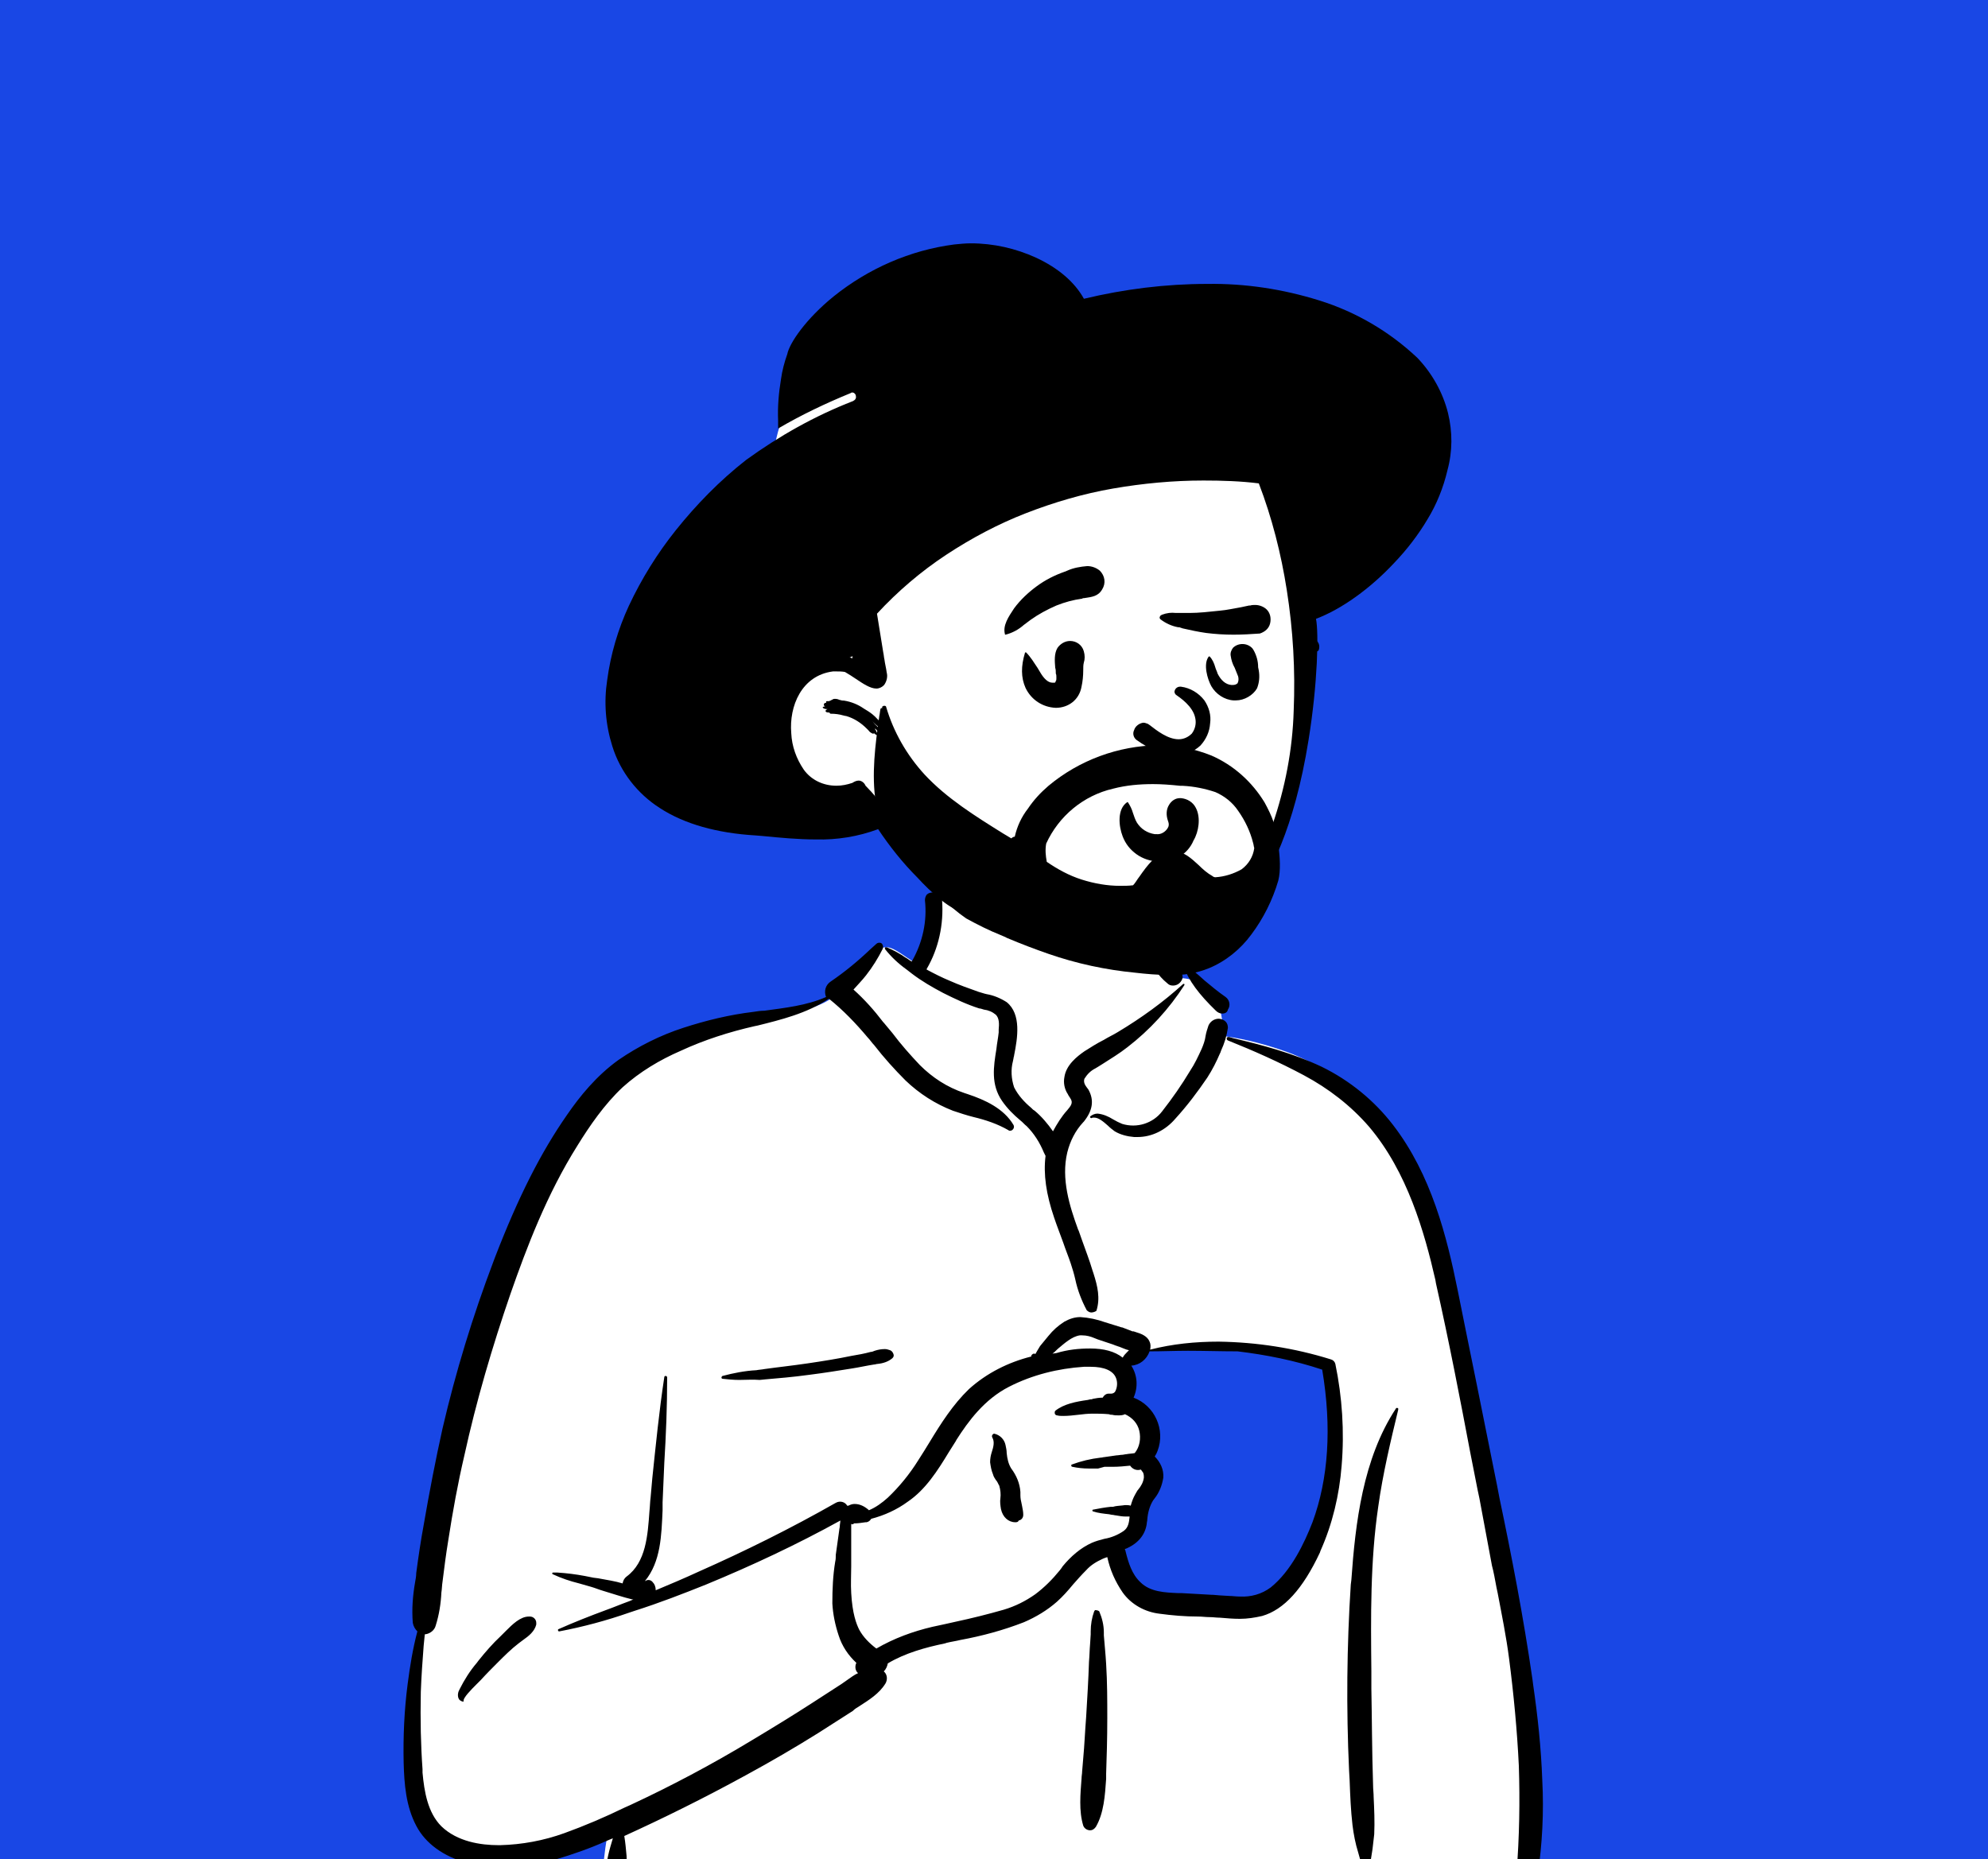 <?xml version="1.0" encoding="utf-8"?>
<!-- Generator: Adobe Illustrator 25.0.0, SVG Export Plug-In . SVG Version: 6.00 Build 0)  -->
<svg version="1.1" id="Warstwa_1" xmlns="http://www.w3.org/2000/svg" xmlns:xlink="http://www.w3.org/1999/xlink" x="0px" y="0px"
	 viewBox="0 0 347.8 325.3" style="enable-background:new 0 0 347.8 325.3;" xml:space="preserve">
<style type="text/css">
	.st0{fill:#1947E5;}
	.st1{fill:#FFFFFF;}
</style>
<rect class="st0" width="347.8" height="325.3"/>
<g id="FACE" transform="translate(107.474 62.723)">
	<path id="_Ink-3" d="M106.4,78.6c-1.9,0-3.7-0.9-4.9-2.3c-0.9-1.1-1.4-2.5-1.2-3.9c0-0.4,0.4-0.7,0.8-0.6c0.3,0,0.7,0.2,0.9,0.4
		l0.1,0.2c0.9,1.2,2.1,2.7,3.8,2.7c0.2,0,0.4,0,0.6-0.1c0.8-0.2,1.5-0.7,2-1.3c0.3-0.4,0.5-0.9,0.6-1.4c0.1-0.4,0.2-0.8,0.4-1.2
		c0.4-0.6,1-1,1.8-1c0.9,0,1.8,0.6,2,1.5c0.3,1.4-0.1,2.9-1,4c-1.3,1.8-3.3,2.9-5.5,3.1L106.4,78.6z M108.2,64.9L108.2,64.9
		c-2-0.1-4-0.5-5.8-1.3c-0.7-0.3-1.1-1-0.9-1.7c0.1-0.7,0.7-1.2,1.4-1.2c0.2,0,0.4,0,0.5,0.1l0.3,0.1c1.5,0.8,3.1,1.2,4.8,1.4
		c1.1,0.1,2.1-0.4,2.6-1.4c0.3-0.7,0.3-1.5,0-2.3c-0.7-1.5-2.8-2.7-4.5-3.3c-0.3-0.1-0.4-0.4-0.4-0.7c0.1-0.4,0.5-0.7,0.9-0.7h0.2
		c1.7,0,3.4,0.6,4.7,1.7c1.1,1,1.7,2.3,1.9,3.7c0.2,1.3-0.2,2.7-1.1,3.7C111.6,64.4,109.9,65,108.2,64.9z M81,53.8
		c-0.2,0-0.5-0.2-0.5-0.4c-0.1-0.2,0-0.4,0.1-0.5c2.1-1.8,4.6-3.2,7.3-4c-0.4-0.6-0.5-1.4-0.2-2.1c0-0.2,0.1-0.3,0.1-0.4l0.1-0.3
		c0-0.1,0-0.3,0.1-0.4l0,0c0.2-0.7,0.7-1.2,1.3-1.4c0.2,0,0.3-0.1,0.5-0.1c0.3,0,0.5,0.1,0.8,0.2c0.9,0.2,1.6,0.9,1.8,1.7
		c0,0.1,0,0.1,0.1,0.2v0.1l-0.1-0.3c0,0.2,0.1,0.3,0.2,0.4c0.1,0.1,0.1,0.2,0.2,0.4c0.1,0.3,0.1,0.7,0.1,1.1c0.3,0,0.6,0,0.8,0H94
		c1.4,0.1,3,0.4,3.9,1.7c0.2,0.4,0.3,0.9,0.1,1.4c-0.1,0.4-0.5,0.7-0.9,0.8c-0.2,0-0.3,0-0.5,0c-0.6,0-1.3-0.2-1.9-0.4
		c-0.5-0.2-1-0.3-1.5-0.4C92.8,51,92.3,51,91.9,51c-0.9,0-1.7,0.1-2.6,0.3c-1.5,0.3-3.1,0.8-4.5,1.3c-1,0.3-2,0.7-3.1,1l-0.3,0.1
		C81.1,53.8,81.1,53.8,81,53.8z M121.8,51.7c-0.4,0-0.8-0.2-0.9-0.6V51c-0.3-0.7-1.2-1.1-2.5-1.1c-0.4,0-0.8,0-1.2,0.1
		c-0.8,0.1-1.5,0.3-2.3,0.5c-0.2,0.1-0.5,0.2-0.8,0.3l-0.3,0.1c-0.1,0-0.6,0.3-0.6,0.4l0,0h0.1l0,0c0.1,0,0.1,0,0.1,0.1
		c0,0,0,0.1-0.1,0.1s-0.2,0.1-0.3,0.1c-0.2,0-0.4-0.1-0.5-0.3c-0.2-0.2-0.3-0.4-0.2-0.7c0.1-0.9,1.3-1.5,2.1-1.8
		c0.1,0,0.2-0.1,0.3-0.1l0,0c0.3-0.1,0.6-0.3,0.9-0.4c-0.2-0.3-0.3-0.6-0.4-0.9c-0.1-0.3-0.2-0.6-0.2-0.9c0-0.2,0-0.3,0-0.5l0,0
		c0-0.1,0-0.2,0-0.3l0,0c0-0.4,0.2-0.7,0.4-1c0.2-0.3,0.6-0.4,0.9-0.4c0.4,0,0.7,0.1,1,0.4l0.1,0.1c0.6,0.3,1,0.8,1.3,1.3
		s0.5,1.1,0.5,1.7c1.4,0,2.7,0.5,3.7,1.6c0.4,0.4,0.5,0.9,0.4,1.4l-0.1,0.3C123,51.2,122.5,51.6,121.8,51.7z M79.8,44
		c-0.3,0-0.5-0.2-0.6-0.4c-0.3-0.9,0-2.2,0.9-3.8c0.8-1.3,1.8-2.3,3-3.1c1.3-0.8,2.7-1.4,4.2-1.8l0.4-0.1c0.3-0.1,0.5-0.2,0.8-0.3
		c0.8-0.3,1.7-0.5,2.6-0.6c0.8,0,1.5,0.3,2.1,0.8c0.7,0.7,0.8,1.8,0.3,2.6c-0.9,1.4-2.1,1.5-3.6,1.6c-0.3,0-0.6,0-0.9,0.1
		c-1.3,0.1-2.7,0.5-3.9,1c-1,0.4-2,1-2.9,1.7c-0.4,0.3-0.8,0.7-1.1,1.1C80.7,43.2,80.3,43.6,79.8,44C80,44,79.9,44,79.8,44z
		 M121.7,41.3c-0.7,0-1.3-0.4-1.7-1v-0.1c-1.5-2.1-3.8-3.6-6.4-4.1h-0.3c-0.3-0.1-0.6-0.1-0.8-0.1c-0.1,0-0.2,0-0.3,0
		c-0.2,0-0.4,0.1-0.5,0.2c0,0.1,0,0.1,0,0.2c0,0.1-0.1,0.1-0.2,0.1h-0.1c-0.3-0.1-0.5-0.4-0.6-0.8c0-0.4,0.2-0.9,0.5-1.2
		c0.7-0.7,2.1-1,4-1c3.3,0.1,6.4,1.8,8.1,4.6c0.3,0.4,0.4,1,0.2,1.4c-0.1,0.6-0.5,1.1-1,1.4C122.4,41.2,122,41.3,121.7,41.3z"/>
</g>
<g id="BODY_1_" transform="translate(8.119 147.941)">
	<path id="_Background_1_" class="st1" d="M99,183.9L99,183.9c-0.6,0-1.1-0.2-1.5-0.7c-0.4-0.6-0.6-1.3-0.5-2
		c0.3-1.7,0.5-3.4,0.7-5.1c0.1-1,0.3-1.9,0.4-2.9c-5.3,1.4-10.7,2.2-16.1,2.2c-4.6,0-9.2-0.6-13.6-1.9c-0.1-0.1-0.1-0.2-0.1-0.3
		s0.3-0.2,0.8-0.2c0.2,0,0.4,0,0.6,0h0.1c0.2,0,0.3,0,0.4,0s0.2,0,0.3,0c-3.5-2.4-5.5-6-6.2-11c-0.6-4.4-0.1-9.3,0.4-13.6
		c0.1-1.2,0.2-2.4,0.3-3.5c0.8-5.2,1.6-10.7,2.3-15.9c3.5-27,7.3-55,23.2-77.5c4.1-5.6,9.2-10.4,14.9-14.2
		c5.7-3.9,12.3-6.4,19.2-7.4l0.4-0.1c0.7-0.1,1.4-0.2,2-0.2c3.5-0.4,7.1-0.8,10.1-2.7c1.5-1.3,2.8-2.8,3.9-4.4
		c1.8-2.4,3.4-4.7,6-4.7l0,0c0.9,0,2.1,0.8,3.4,1.7c0.6,0.4,1.2,0.8,1.9,1.2c0.1-1.4,0.5-2.8,1.1-4.1c0.4-0.9,0.6-1.8,0.8-2.7v-0.2
		c0.1-0.4,0.1-0.9,0.1-1.3c0.1-1.8,0.3-3.6,2.5-5.4c3.8-2.9,11.2-4.9,18-4.9c3.2,0,7.7,0.4,10.8,2.5c4.8,3.4,6.5,8.2,8.3,13.3
		c0.6,1.9,1.3,3.8,2.2,5.7c0.7-0.3,1.4-0.5,2.2-0.4c1.4,0,2.7,0.4,3.9,1.1c1.1,0.6,2,1.5,2.4,2.6c0.6,0.7,0.9,2.3,1.1,3.7
		c0.1,1,0.4,1.9,0.7,2.8c3.6,0.5,7.2,1.5,10.6,2.7c3,1.1,5.8,2.6,8.4,4.4c4.8,3.3,8.6,7.8,11.4,12.9c5.6,10.2,7.7,23.4,9.6,37.1
		c1.4,7.8,3.3,15.8,5.2,23.5c2.4,10,4.9,20.3,6.3,30.6c0.7,5.1,1.1,10.3,1.2,15.4c0.1,5.2-0.3,10.4-1.2,15.6
		c0.6,0.9,1.2,1.9,1.6,2.9c0.5,0.9,0.5,2.1,0,3s-1.4,1.5-2.4,1.5H257c-0.8-0.1-1.7-0.2-2.5-0.2c-2.1-0.2-4.2-0.4-6.3-0.5
		c-4.3-0.2-8.9-0.2-14.1-0.2c-3,0-6.3,0-10.4,0.1h-1.1c-16.5,0.2-33.3,0.5-49.5,0.8l0,0C148.5,183.3,123.6,183.8,99,183.9z
		 M189,92.1L189,92.1c-0.6,2.4,0.3,4.4,1.3,6.5c0.5,1.1,1,2.2,1.4,3.4c0.2,1.1,0.2,2.2,0.1,3.2c0,0.5-0.1,0.9-0.1,1.3
		c0.1,0.8,0.4,1.5,0.8,2.2c0.4,0.9,0.9,1.9,0.8,2.7c-0.5,2.1-1.3,4.1-2.3,6c-0.9,1.6-1.6,3.3-2.1,5.1c-0.5,1.7-0.4,3.4,0.2,5
		c1.5,3,6.1,4.5,9.2,5.5l0,0c1.8,0.6,3.7,1,5.7,0.9c3,0,6.1-0.6,8.9-1.7c3-1.2,5.2-2.8,6.5-4.8c1.2-1.8,2.6-5.4,3.7-8.3
		c0.7-1.8,1.3-3.3,1.7-4.2l0.3-3.6c0.7-9.4,1.2-18.7-0.8-20c-4.5-3.1-12.6-3.8-18.6-3.8c-7.1,0-13.2,0.9-13.5,1.1s-0.6,0.4-0.8,0.5
		c-0.6,0.3-1.1,0.7-1.5,1.3c-0.5,0.1-1.1,0.2-1.8,0.3c-0.4,0.1-0.6,0.4-0.6,0.7c0.1,0.5,0.6,0.8,1.1,0.7
		C188.6,92.2,188.8,92.1,189,92.1L189,92.1z"/>
	<path id="_Ink_1_" d="M99.4,182.3c-0.3,0-0.6-0.1-0.9-0.2h-0.1l-0.1-0.1c-0.8-0.5-1.1-1.4-0.9-2.2c0.4-1.1,0.7-2.1,0.9-3.2
		c0.2-0.9,0.5-1.9,0.8-2.9l-0.5,0.2l-0.7,0.3c-2.9,1.3-5.8,2.3-8.8,3.2s-6.1,1.3-9.2,1.4c-2.1,0-4.2-0.3-6.3-0.8
		c-4.1-1.1-7.3-3.4-8.9-6.5c-1.8-3.4-2.1-7.3-2.2-11c-0.1-4.6,0.1-9.2,0.7-13.8c0.4-3.1,0.9-6.2,1.7-9.2c-0.4-0.4-0.7-0.9-0.8-1.5
		c-0.2-2.4,0-4.8,0.4-7.1c0.1-0.5,0.2-1.1,0.2-1.6c0.4-3,0.8-5.7,1.3-8.4c1-5.8,2.1-11.5,3.3-16.9c2.3-9.9,5.3-19.7,8.9-29.2
		l0.3-0.8c4.1-10.6,8-18.3,12.6-24.9c2.2-3.2,5.1-6.8,9-9.6c3.5-2.4,7.3-4.3,11.3-5.6s8.1-2.3,12.3-2.8c0.6-0.1,1.3-0.2,1.9-0.2
		c3.6-0.5,7.4-0.9,10.8-2.4c-0.4-1-0.1-2.1,0.8-2.7c2.5-1.7,4.8-3.6,7-5.7l0,0c0.3-0.3,0.7-0.6,1-0.9c0.1-0.1,0.3-0.2,0.5-0.2
		c0.3,0,0.5,0.1,0.6,0.4c0.1,0.2,0.1,0.5,0,0.7c-0.8,1.6-1.8,3.2-2.9,4.6c-0.7,0.9-1.5,1.7-2.2,2.5c1.9,1.7,3.6,3.6,5.2,5.7l0.1,0.1
		c0.5,0.6,1,1.2,1.5,1.8c1.5,2,3.1,3.8,4.8,5.6c2.2,2.2,4.8,3.9,7.8,4.9l0.6,0.2c3,1,6.3,2.5,8,5.4c0.1,0.2,0.1,0.4,0,0.6
		c-0.1,0.2-0.3,0.4-0.6,0.4c-0.1,0-0.2,0-0.3-0.1c-1.9-1.1-4-1.8-6.1-2.3c-1.2-0.3-2.4-0.7-3.6-1.1c-3.1-1.2-5.9-3-8.3-5.3
		c-1.9-1.9-3.8-4-5.5-6.2c-0.4-0.4-0.7-0.9-1.1-1.3c-2.1-2.5-4.3-4.8-6.8-6.8c-3.9,2.6-8.5,3.7-12.5,4.7l-0.5,0.1
		c-4.4,1-8.8,2.4-12.9,4.3c-3.7,1.6-7.2,3.7-10.2,6.4c-3.2,3-5.8,6.8-7.9,10.2c-5.4,8.6-8.9,17.9-11.7,25.9
		c-3.2,9.3-6,18.8-8.1,28.4c-1.1,4.7-2,9.6-2.8,14.8c-0.4,2.4-0.7,4.8-1,7.2c-0.1,0.6-0.1,1.3-0.2,1.9c-0.1,2-0.4,3.9-1,5.8
		c-0.2,0.8-1,1.4-1.8,1.5h-0.1l-0.2,2c-0.2,2.6-0.4,5.3-0.5,8.1c-0.1,4.9,0,9.4,0.3,13.5v0.6c0.3,3.3,0.9,7,3.3,9.4
		c2.8,2.7,6.9,3.3,10,3.3h0.3c3.8-0.1,7.6-0.8,11.2-2.1s7.1-2.8,10.6-4.5l0.9-0.4c7.1-3.3,14.3-7.1,21.4-11.4
		c3.5-2.1,7.1-4.3,10.5-6.5c1.7-1.1,3.4-2.2,5.1-3.3c0.3-0.2,0.7-0.5,1-0.7c0.6-0.4,1.2-0.9,1.9-1.2c-0.5-0.4-0.6-1.2-0.3-1.8
		c-1.4-1.3-2.5-2.9-3.1-4.8c-0.6-1.8-1-3.7-1.1-5.6c0-2.5,0.1-4.9,0.5-7.3c0.1-0.4,0.1-0.8,0.1-1.2c0.2-1.5,0.4-2.9,0.6-4.3
		c0-0.2,0.1-0.5,0.1-0.7c0-0.3,0.1-0.7,0.1-1c-7.6,4.2-15.5,7.9-23.5,11.2c-4,1.6-8.1,3.2-12.5,4.6l-0.9,0.3
		c-4,1.4-8.1,2.5-12.3,3.3l0,0c-0.1,0-0.2-0.1-0.2-0.2c0-0.1,0-0.2,0.1-0.2c2.7-1.2,5.5-2.3,8.2-3.3c1.4-0.5,2.8-1.1,4.2-1.6
		l0.7-0.3c-0.1,0-0.2,0-0.2,0c-1.7-0.4-3.4-1-5.1-1.5c-0.7-0.2-1.4-0.5-2.1-0.7s-1.4-0.4-2.1-0.6c-1.6-0.4-3.1-0.9-4.6-1.6
		c-0.1,0-0.1-0.1-0.1-0.2s0.1-0.1,0.2-0.1c0.2,0,0.5,0,0.7,0c1.6,0.1,3.2,0.3,4.8,0.6c0.5,0.1,1,0.2,1.5,0.3l0.8,0.1
		c1.6,0.3,3,0.5,4.3,0.9c0.1-0.5,0.3-0.9,0.7-1.2c3.4-2.5,3.7-7.2,4-11.4c0.1-0.9,0.1-1.7,0.2-2.4l0.3-3.4
		c0.6-5.7,1.2-11.8,2.1-17.7c0-0.1,0.1-0.2,0.2-0.2c0.2,0,0.3,0.1,0.3,0.3c0,5-0.2,10-0.5,14.9c-0.1,2.3-0.2,4.6-0.3,6.9v1.2v0.2
		c-0.2,4.4-0.3,9-3.1,12.4c0.2-0.1,0.4-0.2,0.6-0.2c0.3,0,0.5,0.1,0.7,0.3c0.4,0.4,0.6,0.9,0.6,1.5c2.4-1,5-2.1,7.6-3.3
		c7.9-3.5,16-7.5,23.9-12c0.7-0.4,1.6-0.2,2,0.5l0,0h0.1l0,0h0.1l0,0c0.4-0.2,0.7-0.3,1.1-0.3c0.9,0,1.7,0.4,2.4,1c0,0,0,0,0.1,0.1
		l0,0c1.2-0.5,2.3-1.3,3.3-2.2c2-1.9,3.8-4.1,5.3-6.5c0.7-1.1,1.4-2.2,2-3.2c2-3.3,4.1-6.6,6.9-9.3c3.1-2.8,6.9-4.7,10.9-5.7
		c0-0.1,0-0.2,0.1-0.3c0.1-0.1,0.2-0.2,0.4-0.2c0.1,0,0.2,0,0.2,0.1l0,0l0.4-0.7c0.2-0.3,0.4-0.7,0.5-0.8c0.5-0.6,0.9-1.1,1.4-1.7
		c0.8-1,1.7-1.8,2.8-2.5c0.9-0.5,1.8-0.8,2.8-0.8c1.5,0.1,2.9,0.4,4.3,0.9l0,0c1,0.3,1.9,0.6,2.9,0.9l0,0h0.1L190,85h0.2l0.3,0.1
		c1,0.3,2.1,0.7,2.5,1.7c0.2,0.4,0.2,0.9,0.1,1.4c3.9-1,7.9-1.4,12-1.4c6.6,0.1,13.2,1.1,19.6,3.1c0.4,0.1,0.7,0.4,0.8,0.8
		c1.2,5.8,1.6,11.8,1.1,17.8c-0.4,5.1-1.6,10.2-3.7,14.9l-0.1,0.3c-3,6.4-6.3,10-10.1,11.1c-1.3,0.3-2.6,0.5-3.9,0.5
		c-1.2,0-2.3-0.1-3.5-0.2l0,0c-0.6,0-1.2-0.1-1.8-0.1c-0.7,0-1.3-0.1-2-0.1c-2.3,0-4.6-0.2-6.8-0.5c-2.5-0.3-4.9-1.6-6.4-3.7
		c-1.3-1.9-2.2-3.9-2.7-6.2c-0.3,0.1-0.6,0.2-0.8,0.3c-1.1,0.5-2.1,1.1-2.9,2c-0.8,0.8-1.6,1.7-2.3,2.5c-0.9,1.1-1.8,2.1-2.8,3
		c-1.7,1.5-3.7,2.7-5.8,3.6c-3.6,1.4-7.3,2.4-11.1,3.1l0,0c-0.8,0.2-1.6,0.3-2.4,0.5l-0.3,0.1c-3.4,0.7-7,1.7-10,3.5
		c-0.1,0.5-0.3,1-0.7,1.4c0.6,0.5,0.7,1.4,0.3,2.1c-1.1,1.8-2.9,2.9-4.6,4c-0.3,0.2-0.7,0.4-1,0.7l-0.1,0.1c-2,1.3-4.1,2.6-6.1,3.9
		c-4,2.5-8.1,4.9-12.7,7.4c-7.3,4-14.4,7.5-21.2,10.6c0.2,1.2,0.3,2.4,0.4,3.5c0,1,0.1,1.9,0.2,2.9l0.1,0.3c0.2,0.7-0.1,1.5-0.6,2
		l-0.1,0.1l0,0H101l0,0l0,0c-0.1,0.1-0.1,0.1-0.2,0.2l-0.1,0.1C100.1,182.2,99.8,182.3,99.4,182.3z M140.8,118.7L140.8,118.7
		c0,0.2,0,0.3,0,0.5l0,0l0,0c0,0.3,0,0.5,0,0.8c0,1.1,0,2.3,0,3.5c0,0.9,0,1.8,0,2.6c0,1.5-0.1,3.1,0,4.7c0.2,3.6,0.9,5.4,1.4,6.4
		c0.7,1.3,1.8,2.4,3,3.3c3.1-1.8,6.4-3,9.8-3.8c1.4-0.3,2.8-0.6,4.1-0.9c2.8-0.6,5.6-1.3,8.4-2.1c2-0.6,3.8-1.5,5.5-2.7
		c1.6-1.2,3-2.6,4.3-4.2l0,0l0.3-0.4l0.2-0.3c1.4-1.7,3.1-3.2,5.1-4.1c0.7-0.3,1.4-0.5,2.2-0.7c1.2-0.2,2.4-0.7,3.4-1.4
		c0.8-0.6,0.9-1.5,1-2.4v-0.1c-0.2,0-0.4,0-0.7,0c-0.6,0-1.1-0.1-1.7-0.2c-0.2,0-0.4-0.1-0.7-0.1l-0.5-0.1c-0.9-0.1-1.9-0.2-2.8-0.5
		c-0.1,0-0.1-0.1-0.1-0.2s0.1-0.1,0.1-0.1c1-0.2,2.1-0.4,3.1-0.5h0.1h0.3l0.4-0.1c0.6-0.1,1.1-0.1,1.7-0.2c0.3,0,0.7,0,1,0.1
		c0.2-0.7,0.4-1.3,0.8-2c0.2-0.3,0.3-0.6,0.5-0.8c0.5-0.6,0.9-1.3,1-2.1c0-0.3,0-0.7-0.2-1l-0.1-0.1c-0.1-0.1-0.1-0.2-0.2-0.3h-0.1
		c-0.7,0.2-1.4-0.1-1.8-0.7c-1,0.1-2,0.2-3,0.2c-0.5,0-1,0-1.5,0L184,109c-0.5,0-1.1,0-1.7,0c-0.9,0-1.9-0.1-2.8-0.3
		c-0.1,0-0.2-0.1-0.2-0.2s0-0.2,0.1-0.2c1.6-0.6,3.3-1,5-1.2c0.3,0,0.5-0.1,0.7-0.1c0.7-0.1,1.4-0.2,2.1-0.3c0.3,0,0.7-0.1,1-0.1
		c0.2,0,0.5-0.1,0.7-0.1c0.5-0.1,1-0.1,1.5-0.2c0.9-1.1,1.1-2.6,0.8-3.9s-1.2-2.3-2.5-2.9c-0.4,0.2-0.8,0.2-1.2,0.2
		c-0.3,0-0.7,0-1-0.1c-0.2,0-0.4,0-0.6-0.1c-1.1-0.1-2-0.1-2.9-0.1h0c-0.8,0-1.7,0.1-2.5,0.2c-0.9,0.1-1.7,0.2-2.6,0.2
		c-0.4,0-0.7,0-1.1-0.1c-0.2,0-0.4-0.2-0.4-0.4c0-0.1,0-0.3,0.1-0.4c1.5-1.2,3.6-1.6,5.7-1.9l0.4-0.1c0.2,0,0.3,0,0.5-0.1l0,0
		c0.5-0.1,1.1-0.2,1.7-0.2c0.2-0.4,0.6-0.7,1-0.7c0.1,0,0.3,0,0.4,0h0.1l0,0c0.3,0,0.6-0.2,0.7-0.4c0.4-0.8,0.4-1.7,0.1-2.4
		c-0.5-1.2-2-1.9-4.4-1.9c-0.4,0-0.8,0-1.2,0c-4.5,0.3-9,1.4-13.1,3.5c-4.3,2.2-7.1,6-9.2,9.3l-0.1,0.2c-0.4,0.6-0.8,1.3-1.2,1.9
		c-2,3.3-4.1,6.6-7.2,8.7c-1.9,1.4-4.1,2.4-6.4,3c-0.2,0.3-0.4,0.5-0.8,0.6h-0.2c-0.7,0.1-1.3,0.2-2,0.2
		C141.1,118.8,141,118.8,140.8,118.7L140.8,118.7z M199.7,88.4c-2.2,0-4.5,0.1-6.7,0.1c-0.5,1.4-1.7,2.4-3.2,2.5
		c1.1,1.7,1.2,3.8,0.4,5.6c3.7,1.4,5.6,5.6,4.2,9.3c-0.1,0.3-0.3,0.7-0.5,1c1,1,1.6,2.3,1.5,3.7c-0.2,1.3-0.7,2.6-1.5,3.6
		c-0.1,0.1-0.2,0.3-0.3,0.4c-0.6,1-0.9,2.1-1,3.3c0,0.3-0.1,0.5-0.1,0.8c-0.3,2-1.6,3.5-3.8,4.4l0.1,0.4c0.5,2,1.1,4,2.6,5.4
		c1.7,1.7,4.3,1.8,6.6,1.9h0.5h0.1c1.8,0.1,3.5,0.2,5.3,0.3h0.2l1.2,0.1l1.7,0.1c0.5,0,1.1,0.1,1.8,0.1c1.9,0.1,3.8-0.4,5.4-1.6
		c3.6-2.9,5.9-7.8,7.3-11.4c2.8-7.6,3.4-16.6,1.7-26.7c-4.8-1.6-9.8-2.6-14.8-3.2C205.5,88.5,202.6,88.4,199.7,88.4z M182.6,88
		c2.4,0,4.3,0.5,5.7,1.6l0,0l0,0c0.2-0.4,0.5-0.7,0.8-1l0,0l0.1-0.1l0.2-0.2l-0.4-0.1c-0.6-0.2-1.2-0.5-1.6-0.6
		c-0.2-0.1-0.3-0.1-0.3-0.1l0,0l-0.5-0.2c-0.9-0.3-1.8-0.6-2.7-0.9c-0.2-0.1-0.3-0.1-0.5-0.2c-0.7-0.3-1.4-0.5-2.2-0.5
		c-0.1,0-0.3,0-0.4,0c-1.4,0.2-2.7,1.4-3.9,2.4c-0.3,0.3-0.6,0.6-0.9,0.8l0.7-0.1C178.7,88.2,180.6,88,182.6,88L182.6,88z
		 M231.1,182.1c-0.4,0-0.7-0.3-0.7-0.7l-0.1-1.1c-0.1-1.4-0.4-2.8-0.8-4.1c-0.5-1.6-0.8-3.2-1-4.8c-0.3-2.6-0.4-5.1-0.5-7.8
		l-0.1-1.8c-0.5-10.8-0.4-21.7,0.3-32.5l0.1-0.8c0.7-9.9,2-21.2,7.8-30c0-0.1,0.1-0.1,0.2-0.1c0.1,0,0.1,0,0.2,0.1c0,0,0,0.1,0,0.2
		c-1.3,5.4-2.7,11.2-3.5,17c-1.4,9.5-1.3,19.3-1.2,28.8c0,0.8,0,1.7,0,2.5v0.5c0.1,5,0.1,10.9,0.3,16.9c0,0.7,0.1,1.4,0.1,2.1
		c0.1,2.1,0.2,4.3,0.1,6.5c-0.1,0.9-0.2,1.7-0.3,2.6c-0.1,0.6-0.2,1.3-0.3,1.9c-0.1,1.1-0.1,2.2,0,3.3c0,0.2,0,0.5,0,0.7
		s0,0.3-0.2,0.5C231.4,182,231.3,182.1,231.1,182.1L231.1,182.1z M259.2,181.6c-0.6,0-1.2-0.2-1.6-0.7c-0.3-0.3-0.5-0.8-0.4-1.2
		c0.5-6.2,0.6-12.5,0.4-18.7c-0.3-6.2-0.9-12.5-1.7-18.7c-0.5-3.9-1.3-7.8-2-11.5c-0.3-1.3-0.5-2.7-0.8-4l-0.2-0.8
		c-0.7-3.9-1.5-7.9-2.2-11.8l0,0l-0.3-1.4l-1.3-6.6c-1.7-9-3.7-19.4-6-29.6L243,76c-1.9-8.3-4.9-18.9-11.6-26.8
		c-3.2-3.7-7.1-6.7-11.4-9c-4.3-2.3-8.8-4.3-13.3-6.1c-0.2-0.1-0.2-0.2-0.2-0.4c0-0.1,0.1-0.2,0.3-0.2h0.1l0.7,0.2
		c5.1,1.2,10.4,2.6,15.5,5c4.9,2.4,9.2,5.9,12.5,10.2c6.7,8.7,9.4,19.5,11.3,28.9c1.1,5.4,2.2,11,3.3,16.3
		c1.2,5.9,2.4,11.9,3.6,17.9l0.4,2.1c2.1,10,4.2,20.8,5.8,31.9l0.1,0.8c0.8,5.5,1.4,11.1,1.6,16.7c0.3,5.6,0,11.2-0.8,16.7
		C260.8,181,260,181.7,259.2,181.6L259.2,181.6z M182.6,172.3c-0.5,0-1-0.3-1.2-0.8c-0.8-2.6-0.5-5.6-0.3-8.3c0-0.4,0.1-0.8,0.1-1.2
		l0.2-2.4c0.2-2.1,0.3-4.6,0.5-7.1c0.2-3.3,0.4-6.6,0.5-9.7c0.1-1.1,0.1-2.1,0.2-3.2l0.1-1.6c0-0.2,0-0.3,0-0.5
		c0-1.2,0.2-2.4,0.6-3.5c0.1-0.2,0.2-0.3,0.4-0.2c0.2,0,0.4,0.1,0.5,0.2c0.5,1.2,0.8,2.4,0.8,3.7l0,0c0,0.1,0,0.3,0,0.4v0.1
		c0.1,1.4,0.3,3.2,0.4,5c0.2,3.2,0.2,6.4,0.2,9.5c0,3.6-0.1,6.8-0.2,9.7v0.9c-0.2,2.9-0.4,6-1.8,8.4
		C183.3,172.1,183,172.3,182.6,172.3z M72.9,149.8L72.9,149.8c-0.4-0.1-0.7-0.3-0.8-0.6c-0.2-0.5-0.1-1.1,0.2-1.6
		c0.8-1.6,1.8-3.2,3-4.6l0.3-0.4c1.2-1.5,2.5-3,3.9-4.3l0.4-0.4c0.2-0.2,0.3-0.3,0.5-0.5c1.1-1.1,2.5-2.5,4-2.5c0.1,0,0.1,0,0.2,0
		c0.6,0,1.1,0.5,1.1,1.1c0,0.1,0,0.2,0,0.3c-0.3,1.2-1.3,2-2.3,2.7c-0.3,0.2-0.5,0.4-0.8,0.6c-1.3,1-2.5,2.2-3.6,3.3c-1,1-2,2-3,3.1
		l-0.4,0.4c-0.1,0.1-0.2,0.2-0.4,0.4c-0.8,0.8-2.4,2.4-2.2,2.9l0,0L72.9,149.8C73,149.8,72.9,149.8,72.9,149.8z M169.5,118.4
		c-1.2,0-2.2-0.9-2.5-2.3c-0.1-0.6-0.2-1.3-0.1-1.9c0.1-0.7,0-1.5-0.2-2.2c-0.2-0.3-0.3-0.7-0.6-1c-0.2-0.3-0.4-0.6-0.5-1
		c-0.3-0.7-0.4-1.4-0.5-2.1c0-0.6,0.1-1.2,0.3-1.8c0.3-0.9,0.5-1.8,0.1-2.5c-0.1-0.2-0.1-0.3,0-0.5c0.1-0.1,0.2-0.2,0.3-0.2l0,0l0,0
		c1,0.2,1.8,1,2,2c0.1,0.5,0.2,0.9,0.2,1.4c0.1,1,0.3,1.9,0.8,2.7c0.9,1.2,1.5,2.6,1.6,4.1c0,0.2,0,0.4,0,0.6c0,0.5,0.1,1,0.2,1.4
		l0.1,0.5c0.1,0.5,0.2,1,0.2,1.5s-0.3,0.9-0.8,1C170,118.4,169.7,118.4,169.5,118.4z M121.2,93.5c-1,0-2-0.1-2.9-0.2
		c-0.1,0-0.2-0.1-0.2-0.2s0.1-0.3,0.2-0.3c1.9-0.5,3.9-0.9,5.9-1c0.5-0.1,0.9-0.1,1.4-0.2c2.1-0.3,4.9-0.6,7.6-1s5.2-0.8,7.6-1.3
		c1.2-0.2,2.3-0.4,3.4-0.7c0.2,0,0.5-0.1,0.7-0.2c0.6-0.2,1.2-0.3,1.8-0.3c0.3,0,0.6,0.1,0.9,0.2c0.3,0.1,0.5,0.4,0.6,0.7
		c0.1,0.3,0,0.5-0.2,0.7c-0.7,0.6-1.6,0.9-2.6,1c-0.2,0-0.4,0.1-0.5,0.1h-0.1c-1.3,0.2-2.6,0.5-3.9,0.7c-2.5,0.4-5,0.8-7.4,1.1
		c-2.9,0.4-5.4,0.6-7.7,0.8l-1,0.1C123.6,93.4,122.4,93.5,121.2,93.5z M182.8,81.7c-0.3,0-0.6-0.2-0.8-0.4c-0.9-1.7-1.6-3.5-2-5.4
		c-0.2-0.9-0.5-1.9-0.8-2.8c-0.4-1.2-0.9-2.4-1.3-3.6c-0.5-1.4-1.1-2.9-1.6-4.4c-1.4-4.1-1.9-7.6-1.5-10.8l0,0l0,0l-0.3-0.6
		c-0.7-1.7-1.7-3.3-3-4.6c-0.4-0.3-0.7-0.7-1.1-1c-1.2-1-2.3-2.1-3.2-3.4c-2-2.9-1.5-6-1-9.1c0.1-1,0.3-1.9,0.4-2.9v-0.5
		c0.1-1,0.1-2-0.5-2.6c-0.6-0.5-1.3-0.8-2.1-0.9c-0.3-0.1-0.6-0.2-0.8-0.2c-2.2-0.7-4.3-1.7-6.3-2.7c-1.9-1-3.8-2.1-5.5-3.4
		l-0.9-0.7c-1.4-1-2.7-2.2-3.8-3.6c0-0.1,0-0.2,0-0.2c0-0.1,0.1-0.1,0.2-0.1c0,0,0,0,0.1,0c1.2,0.5,2.3,1.1,3.3,1.8
		c0.4,0.2,0.7,0.5,1.1,0.7c0-0.1,0-0.1,0.1-0.2c1.8-3.2,2.6-6.9,2.2-10.5c0-0.4,0.1-0.7,0.3-1c0.3-0.3,0.7-0.4,1.1-0.4
		c0.8,0,1.6,0.6,1.6,1.4c0.3,4.2-0.6,8.4-2.7,12c0,0,0,0,0,0.1l0,0c1.5,0.8,2.7,1.4,3.9,1.9c1.8,0.8,3.5,1.4,5.2,2
		c0.4,0.1,0.9,0.3,1.4,0.4c1.2,0.2,2.4,0.7,3.5,1.4c2.6,2.1,1.9,6.3,1.3,9.3l0,0c0,0.2-0.1,0.3-0.1,0.5l-0.1,0.5
		c-0.4,1.5-0.3,3.1,0.2,4.6c0.7,1.4,1.8,2.6,3,3.6l0.3,0.3l0.3,0.2c1.2,1,2.3,2.3,3.2,3.6c0.7-1.3,1.5-2.6,2.5-3.7l0,0l0.4-0.5
		c0.6-0.8,0.4-1.2,0-1.8c-0.1-0.1-0.2-0.3-0.3-0.5c-0.6-0.9-0.8-2-0.6-3c0.3-2.1,2.2-3.6,3.5-4.5c1.1-0.7,2.2-1.4,3.4-2
		c0.8-0.5,1.7-0.9,2.5-1.4c4-2.4,7.9-5.2,11.4-8.4h0.1c0,0,0.1,0,0.1,0.1v0.1c-2.7,4.2-6.1,7.9-10,10.9c-1.4,1.1-2.9,2-4.3,2.9l0,0
		l-0.8,0.5l-0.5,0.3c-0.8,0.4-1.4,1-1.9,1.8c-0.2,0.6,0.1,1.1,0.4,1.5c0.1,0.1,0.2,0.3,0.3,0.4c1,1.8,0.8,3.6-0.8,5.6l-0.1,0.1
		c-1.4,1.5-2.3,3.3-2.8,5.3c-1.1,4.6,0.4,9.4,1.9,13.5l0.1,0.2c0.2,0.6,0.4,1.1,0.6,1.7c0.6,1.7,1.3,3.5,1.8,5.2l0.2,0.6
		c0.7,2.2,1.2,4.3,0.5,6.5C183.6,81.5,183.2,81.7,182.8,81.7z M190.9,51c-0.2,0-0.4,0-0.6,0c-1.2-0.1-2.4-0.4-3.4-1
		c-0.4-0.3-0.8-0.6-1.2-1c-0.8-0.7-1.6-1.4-2.4-1.4c-0.2,0-0.3,0-0.5,0.1l0,0c-0.1,0-0.1-0.1-0.2-0.1c0-0.1,0-0.1,0-0.2
		c0.4-0.3,0.8-0.5,1.3-0.5c1,0.1,1.9,0.5,2.7,1c0.5,0.3,1.1,0.6,1.6,0.8c2.6,0.8,5.4-0.1,7-2.2c1.8-2.3,3.4-4.6,4.9-7.1
		c0.8-1.2,1.4-2.5,2-3.8c0.3-0.7,0.6-1.5,0.7-2.3c0.1-0.6,0.3-1.2,0.5-1.8c0.3-0.7,1-1.2,1.8-1.2c0.4,0,0.9,0.2,1.2,0.5
		s0.4,0.7,0.4,1.1c-0.2,1.4-0.6,2.7-1.2,4l0,0l-0.1,0.3l-0.1,0.2c-0.6,1.4-1.3,2.8-2.2,4.2c-1.7,2.5-3.5,4.9-5.6,7.2
		C195.8,49.8,193.4,51,190.9,51L190.9,51z M205.7,29.4c-0.4,0-0.8-0.2-1.1-0.5c-2.9-2.8-4.8-5.3-5.6-7.7c0-0.1,0-0.2,0-0.2
		c0.1-0.1,0.1-0.1,0.2-0.1h0.1c0.8,0.5,1.6,1.2,2.3,1.8c0.3,0.3,0.7,0.6,1,0.9c1.2,1,2.4,2,3.7,2.9c0.7,0.5,0.9,1.5,0.4,2.2
		C206.6,29.2,206.2,29.4,205.7,29.4L205.7,29.4z M197.1,24.5c-0.4,0-0.7-0.1-1-0.4c-1.6-1.3-2.8-3.1-3.4-5c-0.6-2-0.7-4.1-0.2-6.1
		c0.1-0.6,0.7-1.1,1.4-1.1c0.5,0,1,0.2,1.3,0.6c0.3,0.3,0.4,0.8,0.3,1.2v0.1c-0.8,3,0.3,6.2,2.7,8.1l0.1,0.1
		c0.4,0.3,0.6,0.9,0.4,1.4C198.4,24.1,197.8,24.5,197.1,24.5L197.1,24.5z"/>
</g>
<g id="HEAD_1_" transform="translate(54.629 6.076)">
	<path id="_Background-2" class="st1" d="M173.6,103.5c0-5.7-0.3-11.4-1.1-17.1c-0.7-5.4-3.2-10.5-7-14.5
		c-8.3-8.5-20.4-10.6-31.6-12.5l-19.2-3.2c-5.8-1-12.1-2.6-18-1.2c-2.8,0.8-5.5,2.2-7.6,4.2c-2.2,1.8-4.5,3.8-6,6.3s-2,5.4-2.5,8.2
		c-0.5,3.1-1,6.3-1.3,9.5c-0.6,6.4-0.7,12.8-0.2,19.2c0.2,3.1,0.5,6.2,1,9.3c0.2,1.5,0.5,3,0.7,4.6c0.1,0.4,0.1,0.9,0.2,1.4
		c-0.6,1.7-0.9,3.5-0.9,5.3c0.1,5.2,4.5,8.5,8.9,10.3c2.6,1,5.3,1.7,7.8,2.9c2.7,1.2,4.5,3.1,6.3,5.4c3.4,4.3,7.4,8,11.9,11.2
		c9.5,6.7,21.5,9.9,33,7.5c2.8-0.6,5.5-1.5,8-2.8c2.5-1.4,4.7-3.5,6.2-6c3-4.6,5.3-9.6,6.9-14.9c1.7-5.3,2.9-10.7,3.6-16.2
		C173.5,114.6,173.7,109,173.6,103.5L173.6,103.5z"/>
	<path id="_Ink-2_1_" d="M142.2,162.3L142.2,162.3c-3,0-6-0.6-8.7-1.9c-2.9-1.4-5.3-3.6-7.1-6.3l-0.1-0.1c-0.5-0.8-0.5-1.1-0.4-1.2
		c0-0.1,0.1-0.1,0.1-0.1c0.5,0.2,0.9,0.5,1.2,0.9c2.2,1.9,4.6,3.4,7.3,4.5c2.5,1,5.2,1.5,7.9,1.5c5.6,0,11.1-2.2,15.7-6.3
		c4.2-3.7,7.6-8.7,9.9-15.1c2.2-6.4,3.5-13.1,3.7-19.9c0.3-7.1-0.1-14.1-1.2-21.1c-1-6.4-2.6-12.7-4.9-18.7
		c-3.2-0.4-6.4-0.5-9.7-0.5c-5.3,0-10.6,0.5-15.8,1.4s-10.3,2.4-15.2,4.3c-4.9,1.9-9.6,4.4-14,7.3s-8.5,6.4-12.1,10.3l1.1,6.8
		c0.1,0.4,0.1,0.8,0.2,1.2c0.1,0.8,0.3,1.5,0.4,2.3c0.2,0.7,0,1.5-0.4,2.1c-0.3,0.4-0.9,0.7-1.4,0.7c-1.1,0-2.4-0.9-3.6-1.7
		c-0.6-0.4-1.2-0.8-1.9-1.2c-0.5-0.1-1-0.1-1.5-0.1c-0.2,0-0.4,0-0.6,0c-5.5,0.7-7.7,6.1-7.3,10.8c0.1,2.3,0.9,4.5,2.2,6.4
		c1.3,1.8,3.4,2.8,5.7,2.8c1,0,1.9-0.2,2.8-0.5c0.3-0.2,0.7-0.4,1.1-0.4c0.5,0,1,0.4,1.2,0.9c1.4,1.4,2.7,3,3.7,4.7
		c1.8,2.7,3.8,5.3,6.2,7.6c1.6,1.7,3.4,3.2,5.3,4.6c0.4,0.4,0.9,0.7,1.4,1c1.4,0.9,2.9,1.9,2.1,3.3c-0.2,0.5-0.8,0.9-1.3,0.9
		c-2.3,0-6.2-3.7-8.3-6c-2.6-2.6-4.9-5.5-6.9-8.5c-3.5,1.3-7.2,1.9-10.9,1.8c-3.1,0-6.2-0.3-9.3-0.6l-1.2-0.1
		c-6.8-0.4-12.5-2-16.8-4.8c-3.9-2.5-6.9-6.3-8.3-10.8c-1.2-3.8-1.5-7.7-0.9-11.6c0.6-4.5,1.9-8.9,3.8-13c2.2-4.7,5-9.2,8.2-13.2
		c3.6-4.5,7.7-8.7,12.3-12.3c5.8-4.2,12-7.7,18.7-10.3c0.4-0.2,0.6-0.5,0.5-0.9c0-0.3-0.3-0.6-0.6-0.6c-0.1,0-0.2,0-0.3,0.1
		c-4.4,1.8-8.6,3.8-12.7,6.2v-1.4c-0.1-2.4,0.1-4.8,0.5-7.2c0.2-1.5,0.6-3,1.1-4.4c0.4-2,3.3-6.2,8.1-10.1
		c6.1-4.9,13.4-8.1,21.1-9.1c1-0.1,2-0.2,2.9-0.2c4,0,7.9,0.9,11.4,2.5c3.9,1.8,6.8,4.3,8.4,7.2c7.1-1.7,14.3-2.6,21.6-2.6
		c6.6-0.1,13.2,0.9,19.6,2.9c6.4,2,12.2,5.4,17.1,10c2.6,2.7,4.5,6.1,5.4,9.7c0.8,3.3,0.8,6.7-0.1,10c-0.7,3-1.9,6-3.5,8.6
		c-1.6,2.7-3.6,5.3-5.8,7.6c-4.2,4.5-9.2,8.1-13.7,9.8c0.5,2.4,0.3,11.3-1.3,21.2c-2.5,15.6-6.9,23.8-10.1,27.8
		c-2.6,3.4-6,6.2-9.8,8.2C150.7,161.1,146.5,162.2,142.2,162.3z M94.5,108.7L94.5,108.7c-0.2,0.2-0.3,0.2-0.5,0.2
		c0.2,0.1,0.4,0.2,0.5,0.2l0,0C94.5,109,94.5,108.9,94.5,108.7L94.5,108.7L94.5,108.7z M98.9,122.6c-0.3-0.1-0.6-0.3-0.8-0.6v-0.1
		l0,0c0.1,0.2,0.2,0.3,0.1,0.4c0,0,0,0-0.1,0c-0.3-0.1-0.6-0.3-0.8-0.6l0,0c-0.1-0.1-0.2-0.2-0.3-0.3l0,0l0,0c-1-1-2.2-1.8-3.6-2.2
		c-0.2,0-0.4-0.1-0.5-0.1c-0.7-0.2-1.4-0.3-2.2-0.3c-0.1,0-0.2-0.1-0.2-0.2c-0.5,0-0.7-0.1-0.7-0.3c0-0.1,0.2-0.3,0.4-0.3l0,0h-0.1
		c-0.5,0-0.8-0.2-0.8-0.3c0-0.1,0.1-0.1,0.4-0.2h0.1l0,0c-0.2,0-0.3-0.1-0.3-0.3c0-0.2,0.2-0.3,0.3-0.3h0.1c0-0.1,0-0.2,0-0.2
		c0-0.1,0.1-0.1,0.3-0.1h0.1l0,0h0.1h0.1c0-0.1,0.1-0.1,0.2-0.1l0.1-0.1c0,0,0,0,0.1,0l0,0c0.2-0.2,0.4-0.2,0.6-0.2
		c0.3,0,0.6,0.1,0.8,0.2h0.1c0.2,0.1,0.4,0.1,0.6,0.1l0,0c1.3,0.2,2.5,0.7,3.5,1.4c0.5,0.3,1,0.6,1.5,1l0,0l0,0l0,0
		c0.4,0.3,1.8,1.7,1.7,2c0,0,0,0.1-0.1,0.1s-0.2,0-0.3-0.1c-0.1-0.1-0.2-0.2-0.3-0.4l0,0l0.1,0.1c0.2,0.4,0.4,0.6,0.3,0.7l0,0
		c-0.5-0.3-1-0.7-1.4-1.2l0,0l0.4,0.5l0,0l0.1,0.1l0.1,0.1c0.7,0.6,1,1.3,0.9,1.4c0,0,0,0-0.1,0c-0.2,0-0.5-0.4-1-0.9
		c0.1,0.1,0.1,0.2,0.1,0.3l0.1,0.1C98.8,122.1,99,122.5,98.9,122.6L98.9,122.6L98.9,122.6z"/>
</g>
<g id="FACE_1_" transform="translate(146.312 80.847)">
	<path id="_Ink-3_1_" d="M56.7,69.9L56.7,69.9c-0.2,0-0.3,0-0.5,0c-1.3-0.1-2.6-0.5-3.7-1.3c-1.1-0.8-1.9-1.8-2.4-3.1
		c-0.7-1.8-1-4.8,0.8-6H51c0.4,0.6,0.7,1.2,0.9,1.9c0.2,0.6,0.4,1.2,0.7,1.7c0.7,1.1,1.8,1.8,3.1,2c0.1,0,0.2,0,0.3,0
		c0.8,0.1,1.6-0.4,2-1.1c0.2-0.3,0.2-0.7,0.1-1L58,62.7c-0.3-0.9-0.3-1.9,0.2-2.7c0.4-0.7,1.1-1.2,1.9-1.2c0.1,0,0.1,0,0.2,0
		c1.1,0.1,2.1,0.7,2.6,1.7c0.9,1.7,0.5,4.2-0.4,5.7C61.5,68.6,59.2,69.9,56.7,69.9z M59.4,51.3L59.4,51.3c-2.1,0-4.4-0.9-6.9-2.7
		c-0.5-0.4-0.7-1.1-0.4-1.7c0.2-0.7,0.9-1.2,1.6-1.3c0.3,0,0.5,0.1,0.8,0.2l0.3,0.2c1.3,1,3.2,2.5,5.1,2.5c0.9,0,1.7-0.4,2.3-1
		c0.6-0.8,0.8-1.8,0.6-2.7c-0.4-2.1-2.7-3.6-3.4-4.1c-0.2-0.2-0.3-0.5-0.2-0.7c0.1-0.4,0.5-0.7,0.9-0.7c0.1,0,0.1,0,0.2,0
		c1.6,0.2,3.1,1.1,4.1,2.4c0.8,1.2,1.2,2.6,1,4c-0.1,1.5-0.7,2.8-1.7,3.9C62.5,50.7,61,51.3,59.4,51.3z M38.4,43L38.4,43
		c-2.3-0.1-4.3-1.4-5.3-3.5c-0.8-1.8-0.8-3.8-0.1-6.1c0-0.1,0.1-0.1,0.1-0.1h0.1c0.8,0.8,1.4,1.8,2,2.7l0.6,1c0.5,0.8,1.2,1.6,2,1.6
		h0.1H38h0.1c0.2,0,0.2,0,0.3-0.3l0,0c0.1-0.1,0.1-0.3,0.1-0.4c0-0.1,0-0.2,0-0.2v-0.1l0,0c0-0.2,0-0.4-0.1-0.6v-0.1
		c0-0.3,0-0.6-0.1-0.9c-0.1-1.2-0.2-2.5,0.4-3.5c0.5-0.7,1.3-1.2,2.2-1.2c1.1,0,2.1,0.7,2.4,1.8c0.2,0.7,0.2,1.4,0,2
		c-0.1,0.4-0.1,0.8-0.1,1.3c0,1-0.1,2-0.3,2.9C42.5,41.6,40.6,43,38.4,43z M69.9,41.7c-0.1,0-0.2,0-0.4,0c-1.6-0.1-3.1-1.1-3.9-2.5
		c-0.7-1.3-1.4-3.8-0.5-5.1l0.1-0.1h0.1c0.5,0.5,0.8,1.2,1,1.9c0.1,0.4,0.3,0.7,0.4,1.1c0.6,1.2,1.4,1.9,2.4,2c0.1,0,0.2,0,0.3,0
		c0.3,0,0.6-0.1,0.8-0.3c0.2-0.4,0.2-0.8,0.1-1.2c-0.2-0.5-0.4-1-0.6-1.5c-0.4-0.7-0.6-1.4-0.7-2.1c-0.1-0.5,0.1-1,0.4-1.4
		c0.9-0.9,2.5-0.9,3.4,0.1c0.1,0.1,0.1,0.2,0.2,0.3c0.5,0.9,0.8,1.9,0.8,3l0.1,0.5c0.2,1.1,0.1,2.2-0.3,3.2
		C72.9,40.8,71.4,41.7,69.9,41.7z M29.6,30.2c-0.1,0-0.1,0-0.1-0.1c-0.4-1.5,0.6-3,1.6-4.5c1.1-1.5,2.5-2.8,4-3.9s3.1-1.9,4.8-2.5
		l0.5-0.2c1.1-0.5,2.3-0.7,3.5-0.8c0.8,0,1.6,0.3,2.2,0.8c0.9,0.9,1.1,2.2,0.4,3.3c-0.7,1.2-1.8,1.3-3.1,1.5c-0.1,0-0.3,0-0.4,0.1
		c-1.5,0.2-3,0.6-4.5,1.2c-1.6,0.7-3.1,1.5-4.5,2.5c-0.4,0.3-0.8,0.6-1.2,0.9C31.9,29.3,30.8,29.9,29.6,30.2L29.6,30.2z M69.5,30.2
		c-1.6,0-3.2-0.1-4.8-0.3c-1.4-0.2-2.8-0.5-4.1-0.8L60,28.9h-0.2c-1.1-0.2-2.2-0.7-3.1-1.4c-0.1-0.1-0.2-0.3-0.1-0.4
		c0-0.2,0.2-0.3,0.4-0.4c0.8-0.3,1.6-0.4,2.4-0.3c0.4,0,0.7,0,1.1,0l0,0c0.4,0,0.7,0,1,0c0.1,0,0.2,0,0.3,0c1.6,0,3.4-0.2,5.3-0.4
		c1.2-0.1,2.5-0.4,3.7-0.6c0.5-0.1,0.9-0.2,1.4-0.3h0.2C72.7,25,73,25,73.3,25c0.7,0,1.5,0.3,2,0.8c0.6,0.6,0.8,1.5,0.6,2.4
		c-0.2,0.9-0.9,1.5-1.8,1.8C72.6,30.1,71.1,30.2,69.5,30.2L69.5,30.2z"/>
</g>
<g id="FACIAL_HAIR" transform="translate(116.532 112.892)">
	<path id="_Ink-4" d="M88.1,57.7L88.1,57.7c-2.1,0-4.3-0.2-6-0.4c-5.2-0.5-10.3-1.6-15.2-3.3c-2.3-0.8-4.7-1.7-7.3-2.8
		c-0.3-0.2-0.7-0.3-1.1-0.5c-2-0.8-4-1.8-6-2.9c-1.6-1.1-3-2.3-4.3-3.7c-0.2-0.2-0.5-0.5-0.7-0.7c-2.5-2.4-4.8-5-6.9-7.7
		c-2.1-2.7-3.4-5-3.9-8.1c-0.8-5-0.1-10.2,0.6-15.2c0.1-0.4,0.1-0.8,0.2-1.2c0-0.1,0.1-0.2,0.2-0.2c0.1,0,0.1,0,0.1,0.1V11l0,0v-0.1
		c0-0.1,0-0.2,0.1-0.2c0.1-0.1,0.2-0.1,0.3-0.1c0.2,0,0.3,0.1,0.3,0.2c1.3,4.4,3.6,8.4,6.7,11.8c3.9,4.2,8.9,7.3,13.7,10.3
		c0.5,0.3,1,0.6,1.5,0.9c0.2-0.2,0.4-0.3,0.6-0.3c0.4-1.8,1.2-3.5,2.3-4.9c1-1.5,2.2-2.8,3.6-4c5.4-4.5,12.2-7,19.2-7.1
		c3.2,0,6.3,0.6,9.3,1.8c3.9,1.7,7.1,4.6,9.3,8.2c0.6,1.1,1.2,2.3,1.6,3.5c0.2,0.5,1.7,6.7,0.8,10.2c-1,3.4-2.6,6.6-4.7,9.4
		c-1.9,2.6-4.5,4.7-7.4,5.9C92.8,57.4,90.4,57.8,88.1,57.7z M85.2,24.3c-2.4,0-4.7,0.2-7,0.8c-5.2,1.2-9.5,4.8-11.7,9.6
		c-0.2,1.1-0.1,2.1,0.1,3.2c1.9,1.3,3.9,2.4,6.1,3.1c2.2,0.7,4.5,1.1,6.7,1.1c0.8,0,1.5,0,2.3-0.1c0.4-0.4,0.7-1,1.1-1.5
		c1.4-2,3-4.2,5.3-4.5c0.2,0,0.4,0,0.6,0c1.8,0,3.2,1.3,4.5,2.5c0.7,0.7,1.5,1.4,2.4,1.9c0.1,0.1,0.3,0.2,0.5,0.2
		c1.6-0.1,3.2-0.6,4.6-1.4c1.2-0.9,2-2.2,2.2-3.7c-0.1-0.3-0.1-0.6-0.2-0.9c-0.5-2-1.4-3.9-2.6-5.6c-1-1.5-2.4-2.6-4-3.3
		c-1.8-0.6-3.7-1-5.7-1.1H90C88.1,24.4,86.6,24.3,85.2,24.3z"/>
</g>
</svg>
